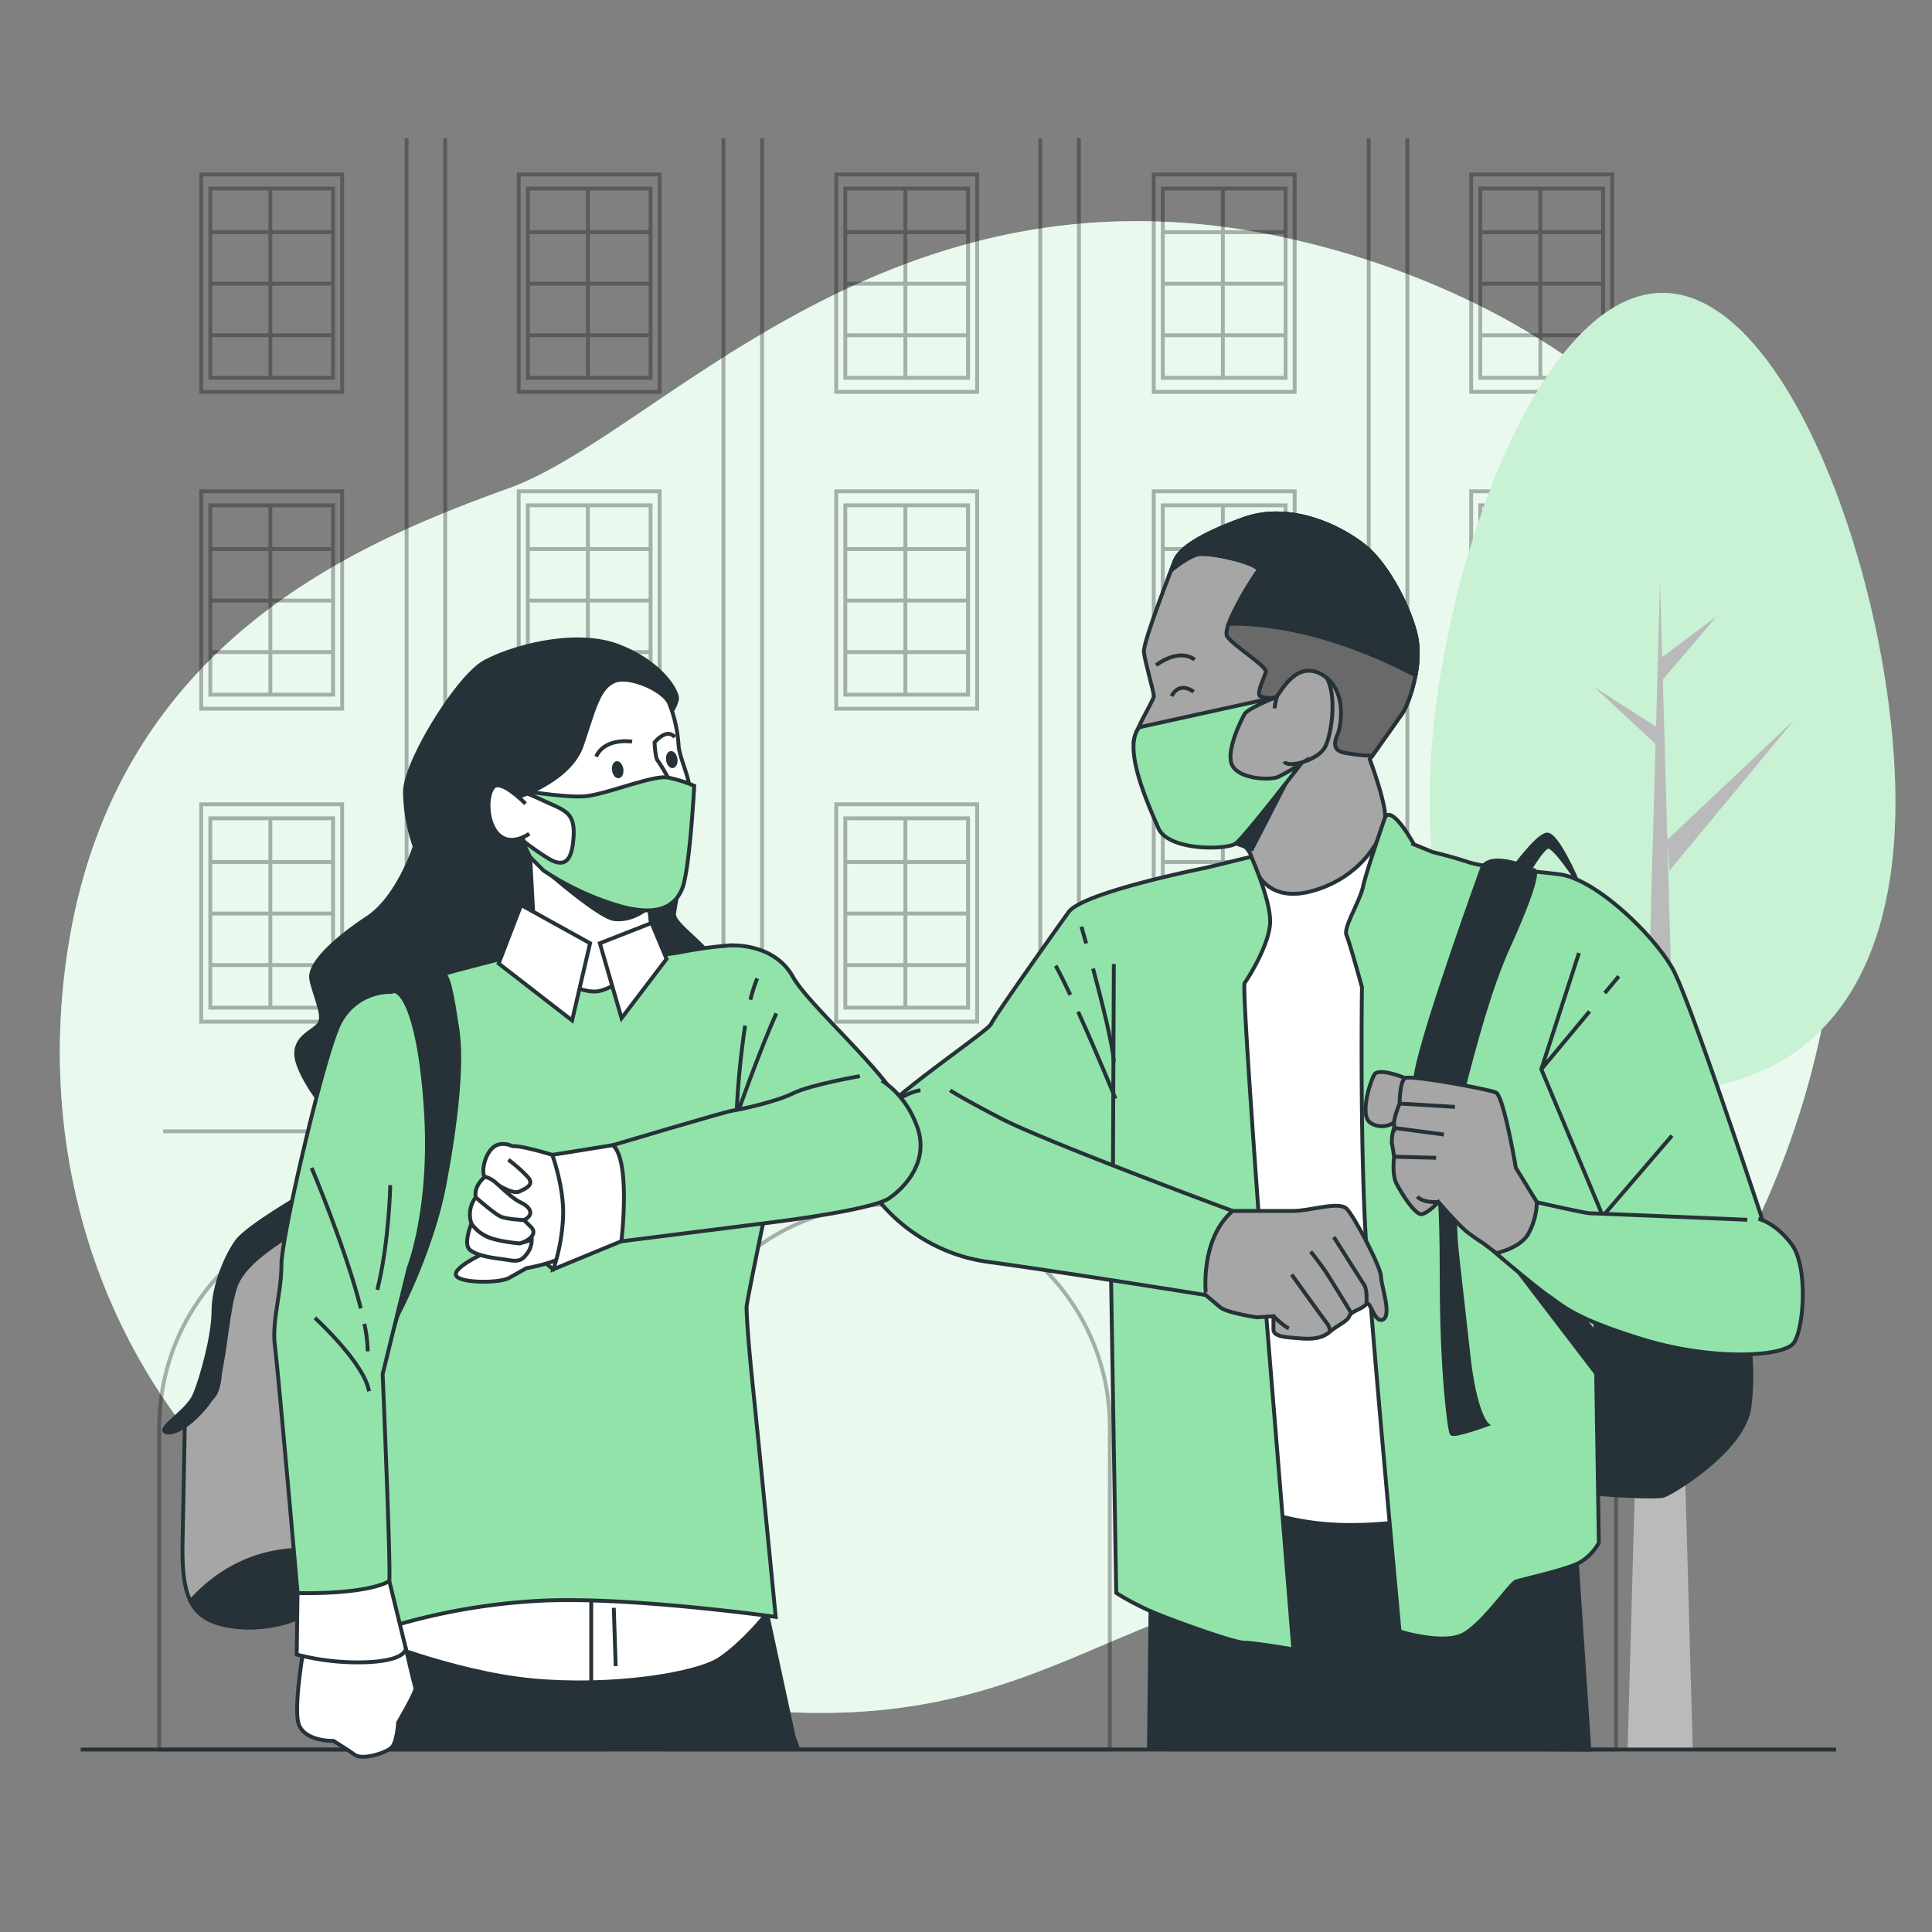 <svg xmlns="http://www.w3.org/2000/svg" viewBox="0 0 500 500"><rect x="0" y="0" width="500" height="500" fill="#808080" stroke="none"/><g id="background-simple"><path d="M443.35,336.8c-21.66,34.4-58.5,68.85-101,72.48-64.24,5.5-81.59,52.76-189,25.73a223,223,0,0,1-45.42-16.6,185.67,185.67,0,0,1-20.51-11.9c-58-38.78-79.26-102.06-69.74-161.67,12.51-78.39,74.37-104.15,114.08-118.5s99.59-89.51,205.38-63.78a216.91,216.91,0,0,1,46.69,17c33.83,17.15,65.82,46.18,80.48,82,1.1,2.69,2.11,5.41,3.06,8.17C485.72,223.69,472.9,289.9,443.35,336.8Z" style="fill:#92E3A9"></path><path d="M443.35,336.8c-21.66,34.4-58.5,68.85-101,72.48-64.24,5.5-81.59,52.76-189,25.73a223,223,0,0,1-45.42-16.6,185.67,185.67,0,0,1-20.51-11.9c-58-38.78-79.26-102.06-69.74-161.67,12.51-78.39,74.37-104.15,114.08-118.5s99.59-89.51,205.38-63.78a216.91,216.91,0,0,1,46.69,17c33.83,17.15,65.82,46.18,80.48,82,1.1,2.69,2.11,5.41,3.06,8.17C485.72,223.69,472.9,289.9,443.35,336.8Z" style="fill:#fff;opacity:0.8"></path></g><g id="Building"><g style="opacity:0.3"><rect x="380.74" y="45.15" width="36.48" height="56.26" style="fill:none;stroke:#000;stroke-miterlimit:10"></rect><rect x="383.1" y="48.78" width="31.77" height="49" style="fill:none;stroke:#000;stroke-miterlimit:10"></rect><line x1="398.64" y1="49.09" x2="398.64" y2="97.99" style="fill:none;stroke:#000;stroke-miterlimit:10"></line><line x1="383.17" y1="86.76" x2="414.51" y2="86.76" style="fill:none;stroke:#000;stroke-miterlimit:10"></line><line x1="383.17" y1="73.42" x2="414.51" y2="73.42" style="fill:none;stroke:#000;stroke-miterlimit:10"></line><line x1="383.17" y1="60.09" x2="414.51" y2="60.09" style="fill:none;stroke:#000;stroke-miterlimit:10"></line><rect x="380.74" y="127.15" width="36.48" height="56.26" style="fill:none;stroke:#000;stroke-miterlimit:10"></rect><rect x="383.1" y="130.78" width="31.77" height="49" style="fill:none;stroke:#000;stroke-miterlimit:10"></rect><line x1="398.64" y1="131.09" x2="398.64" y2="179.99" style="fill:none;stroke:#000;stroke-miterlimit:10"></line><line x1="383.17" y1="168.76" x2="414.51" y2="168.76" style="fill:none;stroke:#000;stroke-miterlimit:10"></line><line x1="383.17" y1="155.42" x2="414.51" y2="155.42" style="fill:none;stroke:#000;stroke-miterlimit:10"></line><line x1="383.17" y1="142.09" x2="414.51" y2="142.09" style="fill:none;stroke:#000;stroke-miterlimit:10"></line><rect x="298.58" y="45.15" width="36.48" height="56.26" style="fill:none;stroke:#000;stroke-miterlimit:10"></rect><rect x="300.93" y="48.78" width="31.77" height="49" style="fill:none;stroke:#000;stroke-miterlimit:10"></rect><line x1="316.47" y1="49.09" x2="316.47" y2="97.99" style="fill:none;stroke:#000;stroke-miterlimit:10"></line><line x1="301" y1="86.76" x2="332.34" y2="86.76" style="fill:none;stroke:#000;stroke-miterlimit:10"></line><line x1="301" y1="73.42" x2="332.34" y2="73.42" style="fill:none;stroke:#000;stroke-miterlimit:10"></line><line x1="301" y1="60.09" x2="332.34" y2="60.09" style="fill:none;stroke:#000;stroke-miterlimit:10"></line><rect x="298.58" y="127.15" width="36.48" height="56.26" style="fill:none;stroke:#000;stroke-miterlimit:10"></rect><rect x="300.93" y="130.78" width="31.77" height="49" style="fill:none;stroke:#000;stroke-miterlimit:10"></rect><line x1="316.47" y1="131.09" x2="316.47" y2="179.99" style="fill:none;stroke:#000;stroke-miterlimit:10"></line><line x1="301" y1="168.76" x2="332.34" y2="168.76" style="fill:none;stroke:#000;stroke-miterlimit:10"></line><line x1="301" y1="155.42" x2="332.34" y2="155.42" style="fill:none;stroke:#000;stroke-miterlimit:10"></line><line x1="301" y1="142.09" x2="332.34" y2="142.09" style="fill:none;stroke:#000;stroke-miterlimit:10"></line><rect x="216.41" y="45.15" width="36.48" height="56.26" style="fill:none;stroke:#000;stroke-miterlimit:10"></rect><rect x="218.76" y="48.78" width="31.77" height="49" style="fill:none;stroke:#000;stroke-miterlimit:10"></rect><line x1="234.31" y1="49.09" x2="234.31" y2="97.99" style="fill:none;stroke:#000;stroke-miterlimit:10"></line><line x1="218.84" y1="86.76" x2="250.18" y2="86.76" style="fill:none;stroke:#000;stroke-miterlimit:10"></line><line x1="218.84" y1="73.42" x2="250.18" y2="73.42" style="fill:none;stroke:#000;stroke-miterlimit:10"></line><line x1="218.84" y1="60.09" x2="250.18" y2="60.09" style="fill:none;stroke:#000;stroke-miterlimit:10"></line><rect x="216.41" y="127.15" width="36.48" height="56.26" style="fill:none;stroke:#000;stroke-miterlimit:10"></rect><rect x="218.76" y="130.78" width="31.77" height="49" style="fill:none;stroke:#000;stroke-miterlimit:10"></rect><line x1="234.31" y1="131.09" x2="234.31" y2="179.99" style="fill:none;stroke:#000;stroke-miterlimit:10"></line><line x1="218.84" y1="168.76" x2="250.18" y2="168.76" style="fill:none;stroke:#000;stroke-miterlimit:10"></line><line x1="218.84" y1="155.42" x2="250.18" y2="155.42" style="fill:none;stroke:#000;stroke-miterlimit:10"></line><line x1="218.84" y1="142.09" x2="250.18" y2="142.09" style="fill:none;stroke:#000;stroke-miterlimit:10"></line><rect x="134.24" y="45.15" width="36.48" height="56.26" style="fill:none;stroke:#000;stroke-miterlimit:10"></rect><rect x="136.6" y="48.78" width="31.77" height="49" style="fill:none;stroke:#000;stroke-miterlimit:10"></rect><line x1="152.14" y1="49.09" x2="152.14" y2="97.99" style="fill:none;stroke:#000;stroke-miterlimit:10"></line><line x1="136.67" y1="86.76" x2="168.01" y2="86.76" style="fill:none;stroke:#000;stroke-miterlimit:10"></line><line x1="136.67" y1="73.42" x2="168.01" y2="73.42" style="fill:none;stroke:#000;stroke-miterlimit:10"></line><line x1="136.67" y1="60.09" x2="168.01" y2="60.09" style="fill:none;stroke:#000;stroke-miterlimit:10"></line><rect x="134.24" y="127.15" width="36.48" height="56.26" style="fill:none;stroke:#000;stroke-miterlimit:10"></rect><rect x="136.6" y="130.78" width="31.77" height="49" style="fill:none;stroke:#000;stroke-miterlimit:10"></rect><line x1="152.14" y1="131.09" x2="152.14" y2="179.99" style="fill:none;stroke:#000;stroke-miterlimit:10"></line><line x1="136.67" y1="168.76" x2="168.01" y2="168.76" style="fill:none;stroke:#000;stroke-miterlimit:10"></line><line x1="136.67" y1="155.42" x2="168.01" y2="155.42" style="fill:none;stroke:#000;stroke-miterlimit:10"></line><line x1="136.67" y1="142.09" x2="168.01" y2="142.09" style="fill:none;stroke:#000;stroke-miterlimit:10"></line><rect x="52.07" y="45.15" width="36.48" height="56.26" style="fill:none;stroke:#000;stroke-miterlimit:10"></rect><rect x="54.43" y="48.78" width="31.77" height="49" style="fill:none;stroke:#000;stroke-miterlimit:10"></rect><line x1="69.97" y1="49.09" x2="69.97" y2="97.99" style="fill:none;stroke:#000;stroke-miterlimit:10"></line><line x1="54.5" y1="86.76" x2="85.84" y2="86.76" style="fill:none;stroke:#000;stroke-miterlimit:10"></line><line x1="54.5" y1="73.42" x2="85.84" y2="73.42" style="fill:none;stroke:#000;stroke-miterlimit:10"></line><line x1="54.5" y1="60.09" x2="85.84" y2="60.09" style="fill:none;stroke:#000;stroke-miterlimit:10"></line><rect x="52.07" y="127.15" width="36.48" height="56.26" style="fill:none;stroke:#000;stroke-miterlimit:10"></rect><rect x="54.43" y="130.78" width="31.77" height="49" style="fill:none;stroke:#000;stroke-miterlimit:10"></rect><line x1="69.97" y1="131.09" x2="69.97" y2="179.99" style="fill:none;stroke:#000;stroke-miterlimit:10"></line><line x1="54.5" y1="168.76" x2="85.84" y2="168.76" style="fill:none;stroke:#000;stroke-miterlimit:10"></line><line x1="54.5" y1="155.42" x2="85.84" y2="155.42" style="fill:none;stroke:#000;stroke-miterlimit:10"></line><line x1="54.5" y1="142.09" x2="85.84" y2="142.09" style="fill:none;stroke:#000;stroke-miterlimit:10"></line><rect x="380.74" y="208.15" width="36.48" height="56.26" style="fill:none;stroke:#000;stroke-miterlimit:10"></rect><rect x="383.1" y="211.78" width="31.77" height="49" style="fill:none;stroke:#000;stroke-miterlimit:10"></rect><line x1="398.64" y1="212.09" x2="398.64" y2="260.99" style="fill:none;stroke:#000;stroke-miterlimit:10"></line><line x1="383.17" y1="249.76" x2="414.51" y2="249.76" style="fill:none;stroke:#000;stroke-miterlimit:10"></line><line x1="383.17" y1="236.42" x2="414.51" y2="236.42" style="fill:none;stroke:#000;stroke-miterlimit:10"></line><line x1="383.17" y1="223.09" x2="414.51" y2="223.09" style="fill:none;stroke:#000;stroke-miterlimit:10"></line><rect x="298.58" y="208.15" width="36.48" height="56.26" style="fill:none;stroke:#000;stroke-miterlimit:10"></rect><rect x="300.93" y="211.78" width="31.77" height="49" style="fill:none;stroke:#000;stroke-miterlimit:10"></rect><line x1="316.47" y1="212.09" x2="316.47" y2="260.99" style="fill:none;stroke:#000;stroke-miterlimit:10"></line><line x1="301" y1="249.76" x2="332.34" y2="249.76" style="fill:none;stroke:#000;stroke-miterlimit:10"></line><line x1="301" y1="236.42" x2="332.34" y2="236.42" style="fill:none;stroke:#000;stroke-miterlimit:10"></line><line x1="301" y1="223.09" x2="332.34" y2="223.09" style="fill:none;stroke:#000;stroke-miterlimit:10"></line><rect x="216.41" y="208.15" width="36.48" height="56.26" style="fill:none;stroke:#000;stroke-miterlimit:10"></rect><rect x="218.76" y="211.78" width="31.77" height="49" style="fill:none;stroke:#000;stroke-miterlimit:10"></rect><line x1="234.31" y1="212.09" x2="234.31" y2="260.99" style="fill:none;stroke:#000;stroke-miterlimit:10"></line><line x1="218.84" y1="249.76" x2="250.18" y2="249.76" style="fill:none;stroke:#000;stroke-miterlimit:10"></line><line x1="218.84" y1="236.42" x2="250.18" y2="236.42" style="fill:none;stroke:#000;stroke-miterlimit:10"></line><line x1="218.84" y1="223.09" x2="250.18" y2="223.09" style="fill:none;stroke:#000;stroke-miterlimit:10"></line><rect x="134.24" y="208.15" width="36.48" height="56.26" style="fill:none;stroke:#000;stroke-miterlimit:10"></rect><rect x="136.6" y="211.78" width="31.77" height="49" style="fill:none;stroke:#000;stroke-miterlimit:10"></rect><line x1="152.14" y1="212.09" x2="152.14" y2="260.99" style="fill:none;stroke:#000;stroke-miterlimit:10"></line><line x1="136.67" y1="249.76" x2="168.01" y2="249.76" style="fill:none;stroke:#000;stroke-miterlimit:10"></line><line x1="136.67" y1="236.42" x2="168.01" y2="236.42" style="fill:none;stroke:#000;stroke-miterlimit:10"></line><line x1="136.67" y1="223.09" x2="168.01" y2="223.09" style="fill:none;stroke:#000;stroke-miterlimit:10"></line><rect x="52.07" y="208.15" width="36.48" height="56.26" style="fill:none;stroke:#000;stroke-miterlimit:10"></rect><rect x="54.43" y="211.78" width="31.77" height="49" style="fill:none;stroke:#000;stroke-miterlimit:10"></rect><line x1="69.97" y1="212.09" x2="69.97" y2="260.99" style="fill:none;stroke:#000;stroke-miterlimit:10"></line><line x1="54.5" y1="249.76" x2="85.84" y2="249.76" style="fill:none;stroke:#000;stroke-miterlimit:10"></line><line x1="54.5" y1="236.42" x2="85.84" y2="236.42" style="fill:none;stroke:#000;stroke-miterlimit:10"></line><line x1="54.5" y1="223.09" x2="85.84" y2="223.09" style="fill:none;stroke:#000;stroke-miterlimit:10"></line><path d="M98.72,311.78h0a57.5,57.5,0,0,1,57.5,57.5v83.5a0,0,0,0,1,0,0h-115a0,0,0,0,1,0,0v-83.5a57.5,57.5,0,0,1,57.5-57.5Z" style="fill:none;stroke:#000;stroke-miterlimit:10"></path><path d="M229.72,311.78h0a57.5,57.5,0,0,1,57.5,57.5v83.5a0,0,0,0,1,0,0h-115a0,0,0,0,1,0,0v-83.5A57.5,57.5,0,0,1,229.72,311.78Z" style="fill:none;stroke:#000;stroke-miterlimit:10"></path><path d="M360.72,311.78h0a57.5,57.5,0,0,1,57.5,57.5v83.5a0,0,0,0,1,0,0h-115a0,0,0,0,1,0,0v-83.5A57.5,57.5,0,0,1,360.72,311.78Z" style="fill:none;stroke:#000;stroke-miterlimit:10"></path><line x1="42.22" y1="292.78" x2="422.22" y2="292.78" style="fill:none;stroke:#000;stroke-miterlimit:10"></line><line x1="354.22" y1="35.78" x2="354.22" y2="291.78" style="fill:none;stroke:#000;stroke-miterlimit:10"></line><line x1="364.22" y1="35.78" x2="364.22" y2="291.78" style="fill:none;stroke:#000;stroke-miterlimit:10"></line><line x1="269.22" y1="35.78" x2="269.22" y2="291.78" style="fill:none;stroke:#000;stroke-miterlimit:10"></line><line x1="279.22" y1="35.78" x2="279.22" y2="291.78" style="fill:none;stroke:#000;stroke-miterlimit:10"></line><line x1="187.22" y1="35.78" x2="187.22" y2="291.78" style="fill:none;stroke:#000;stroke-miterlimit:10"></line><line x1="197.22" y1="35.78" x2="197.22" y2="291.78" style="fill:none;stroke:#000;stroke-miterlimit:10"></line><line x1="105.22" y1="35.78" x2="105.22" y2="291.78" style="fill:none;stroke:#000;stroke-miterlimit:10"></line><line x1="115.22" y1="35.78" x2="115.22" y2="291.78" style="fill:none;stroke:#000;stroke-miterlimit:10"></line></g></g><g id="Tree"><path d="M490.53,207.56c0,53.37-27,74.67-60.29,74.67S370,260.93,370,207.56s27-131.77,60.29-131.77S490.53,154.19,490.53,207.56Z" style="fill:#92E3A9"></path><path d="M490.53,207.56c0,53.37-27,74.67-60.29,74.67S370,260.93,370,207.56s27-131.77,60.29-131.77S490.53,154.19,490.53,207.56Z" style="fill:#fff;opacity:0.5"></path><polygon points="421.22 452.78 438.09 452.78 431.53 218.33 432.07 225.29 464.34 186.32 431.5 217.33 430.34 175.85 444.25 159.53 430.18 170.07 429.63 150.39 428.58 188.08 412.58 177.79 428.46 192.54 421.22 452.78" style="fill:#bababa"></polygon><polygon points="426.59 250.87 398.57 231.99 426.59 257.57 426.59 250.87" style="fill:#bababa"></polygon></g><g id="Table"><line x1="20.87" y1="452.78" x2="475.18" y2="452.78" style="fill:none;stroke:#263238;stroke-miterlimit:10"></line></g><g id="character-2"><polygon points="297.36 452.02 298.09 386.74 347.91 387.49 407.16 390.51 411.31 452.78 297.36 452.02" style="fill:#263238;stroke:#263238;stroke-miterlimit:10"></polygon><path d="M322.25,389.38a71.09,71.09,0,0,0,27.55,5.28c16.22,0,32.45-4.53,32.45-4.53l-10.19-166-10.56-4.53-5.29-9.05-37,15.47s-5.66,3-5.29,24.53S322.25,389.38,322.25,389.38Z" style="fill:#fff;stroke:#263238;stroke-miterlimit:10"></path><path d="M303.78,145.79s-8,20.35-7.74,22.92,2.58,10.32,2.58,11.46-6,10.32-5.16,12.61,8,21.2,9.74,22.92,14.61,3.15,16.62,2.58,4,2.58,4,3.44,2.29,12.6,15.76,8.88,18.91-14.9,18.91-19.2-4-14.9-4-14.9,6.31-8.88,8.31-11.74S368,172.15,366.52,165s-7.17-18.34-12.89-23.21-19.2-12-31.81-7.44S304.64,142.64,303.78,145.79Z" style="fill:#a6a6a6;stroke:#263238;stroke-miterlimit:10"></path><path d="M329.85,183.33s.86-10.6,9.16-10.6,6,17.47,3.73,20.91-9.74,5.16-10.32,3.44" style="fill:#a6a6a6;stroke:#263238;stroke-miterlimit:10"></path><path d="M299.19,172.15s5.73-4.58,10-1.43" style="fill:none;stroke:#263238;stroke-miterlimit:10"></path><path d="M303.2,180.17s1.72-4,5.73-1.14" style="fill:none;stroke:#263238;stroke-miterlimit:10"></path><path d="M353.63,141.78c-5.73-4.87-19.2-12-31.81-7.44s-17.18,8.3-18,11.45c0,0-.27.67-.7,1.78,1.67-1.34,4.58-3.49,6.71-4.07,3.15-.86,17.19,2.58,15.76,4.3s-9.46,14.61-8,16.9,10.31,7.74,10,9.17-2.57,5.73-1.43,6.3a6.5,6.5,0,0,0,4,.29c.86-.29,4.87-9.74,11.75-6s5.16,13.47,4.3,15.47-1.44,4.3,1.72,4.87a41.14,41.14,0,0,0,7.25.79c1.67-2.36,6-8.51,7.64-10.81,2-2.87,5.16-12.61,3.73-19.77S359.35,146.65,353.63,141.78Z" style="fill:#696969;stroke:#263238;stroke-miterlimit:10"></path><path d="M353.63,141.78c-5.73-4.87-19.2-12-31.81-7.44s-17.18,8.3-18,11.45c0,0-.27.67-.7,1.78,1.67-1.34,4.58-3.49,6.71-4.07,3.15-.86,17.19,2.58,15.76,4.3a71.76,71.76,0,0,0-7.61,13.64c5.64-.19,23.86.41,48.35,13.36a26.64,26.64,0,0,0,.23-9.81C365.08,157.83,359.35,146.65,353.63,141.78Z" style="fill:#263238;stroke:#263238;stroke-miterlimit:10"></path><polygon points="334.46 199.39 324 219.74 319.82 218.28 334.46 199.39" style="fill:#263238;stroke:#263238;stroke-miterlimit:10"></polygon><path d="M294.89,188.2l35.24-7.74s-7.16,2.87-8,4.3-5.16,10-3.15,13.46,9.74,3.73,11.75,2.87a61.18,61.18,0,0,0,6-3.44s-14.61,18.91-16.9,20.63-17.48,2-20.06-4S290.31,193.35,294.89,188.2Z" style="fill:#92E3A9;stroke:#263238;stroke-miterlimit:10"></path><path d="M323.83,221.72l-11.75,2.86s-31.8,6.3-35.52,11.46S257.36,263,256.5,265s-29.79,21.2-30.36,25.78,8,18.91,15.18,20.63,45.84-3.73,45.84-3.73l1.72,104.57a69.66,69.66,0,0,0,10.6,5.44c5.73,2.3,20,7.45,22.63,7.45s12.61,1.72,12.61,1.72l-7.17-88.24s-6.3-83.08-5.44-84.23,6.3-9.74,6.59-15.47S323.83,221.72,323.83,221.72Z" style="fill:#92E3A9;stroke:#263238;stroke-miterlimit:10"></path><path d="M391.16,225.44s6.58-9.17,9.16-9.45,7.74,11.74,7.74,11.74-5.73-8.88-7.45-8.59-6.3,8.59-6.3,8.59Z" style="fill:#263238;stroke:#263238;stroke-miterlimit:10"></path><path d="M410.92,386.45s17.48,1.43,19.77.57,20.63-11.75,22.06-22.92a64.73,64.73,0,0,0-2-25.78c-1.44-4.59-37.25-18.05-41.55-15.47S410.92,386.45,410.92,386.45Z" style="fill:#263238;stroke:#263238;stroke-miterlimit:10"></path><path d="M358.5,211.4s-4.87,14-5.73,18-5.16,10.6-4.3,12.61,4,13.46,4,13.46-.57,41.83,1.15,67.33,8.59,99.41,8.59,99.41,11.75,3.72,16.9.57,11.75-12.89,13.18-13.46,13.75-3.16,16.9-5.16a13.77,13.77,0,0,0,4.59-4.87l-1.15-72.48,46.41-2.29s-21.2-64.75-26.07-73.63-20.05-23.5-29.51-24.64-19.19-1.72-23.49-3.15-9.17-2.58-9.17-2.58l-4.87-2S360.5,208.54,358.5,211.4Z" style="fill:#92E3A9;stroke:#263238;stroke-miterlimit:10"></path><path d="M384.85,318.55l32.66,42.69,2-8.31-30.08-36.1S386,315.4,384.85,318.55Z" style="fill:#263238;stroke:#263238;stroke-miterlimit:10"></path><path d="M383.71,224.29s-15.19,41.83-17.19,53.29,2,28.36,5.15,26.93,9.17-38.39,18.63-59.3,6.59-20.06,6.59-20.06S386.57,220.28,383.71,224.29Z" style="fill:#263238;stroke:#263238;stroke-miterlimit:10"></path><path d="M363.65,279s-6.87-2.86-8-.86-3.72,10.32-1.15,12.32,7.17.86,7.45-2S363.65,279,363.65,279Z" style="fill:#a6a6a6;stroke:#263238;stroke-miterlimit:10"></path><path d="M372.25,308.24s.86,0,.86,23.2,2,38.68,2.57,39.54,9.17-2.3,9.17-2.3-3.15-2.57-4.87-18.33-2.86-24.93-3.15-28.65-.57-14.61-.57-14.61S372.25,305.37,372.25,308.24Z" style="fill:#263238;stroke:#263238;stroke-miterlimit:10"></path><path d="M397.74,311.1l-5.44-8.88s-3.15-18.62-5.16-19.48-22.06-4.59-23.49-3.73-1.43,6.59-1.43,6.59-1.43,3.44-1.43,4.87v1.44a10.68,10.68,0,0,0-.58,4c.29,1.43.58,3.43.58,3.43s-.58,4.59.57,6.88,4.87,8.31,6.59,8,4.3-3.15,4.3-3.15,5.44,6.3,7.73,8,3.73,2.58,3.73,2.58l3.43,2.58s6.31,2,10-2.58S397.74,311.1,397.74,311.1Z" style="fill:#a6a6a6;stroke:#263238;stroke-miterlimit:10"></path><line x1="360.79" y1="299.35" x2="371.67" y2="299.64" style="fill:none;stroke:#263238;stroke-miterlimit:10"></line><line x1="360.79" y1="291.91" x2="373.68" y2="293.62" style="fill:none;stroke:#263238;stroke-miterlimit:10"></line><line x1="362.22" y1="285.6" x2="376.54" y2="286.46" style="fill:none;stroke:#263238;stroke-miterlimit:10"></line><path d="M372.25,311.1s-4,.29-5.45-1.43" style="fill:none;stroke:#263238;stroke-miterlimit:10"></path><polyline points="408.63 246.64 398.89 276.72 416.65 319.12" style="fill:none;stroke:#263238;stroke-miterlimit:10"></polyline><line x1="415.31" y1="257.01" x2="418.94" y2="252.66" style="fill:none;stroke:#263238;stroke-miterlimit:10"></line><line x1="398.89" y1="276.72" x2="411.37" y2="261.75" style="fill:none;stroke:#263238;stroke-miterlimit:10"></line><line x1="415.22" y1="314.25" x2="432.7" y2="293.91" style="fill:none;stroke:#263238;stroke-miterlimit:10"></line><path d="M452.18,315.68S412.64,314,411.5,314s-13.76-2.86-13.76-2.86a17.93,17.93,0,0,1-2.29,8.31c-2.29,3.72-8.31,4.87-8.31,4.87s10,8.59,13.76,11.17,6.59,5.73,24.35,11.17,36.38,4.59,39,.86,3.72-19.76-.57-25.49-8.6-6.59-8.6-6.59" style="fill:#92E3A9;stroke:#263238;stroke-miterlimit:10"></path><line x1="288.04" y1="301.31" x2="288.26" y2="249.49" style="fill:none;stroke:#263238;stroke-miterlimit:10"></line><path d="M277,257.48c-1.38-2.92-2.69-5.56-3.8-7.56" style="fill:none;stroke:#263238;stroke-miterlimit:10"></path><path d="M288.69,284.32s-4.89-12-9.68-22.49" style="fill:none;stroke:#263238;stroke-miterlimit:10"></path><path d="M282.88,250.66c2.3,8.57,5.13,19.8,5.38,24.2" style="fill:none;stroke:#263238;stroke-miterlimit:10"></path><path d="M279.87,239.82s.49,1.69,1.23,4.35" style="fill:none;stroke:#263238;stroke-miterlimit:10"></path><path d="M245.9,282.16s1.44,1.15,12.9,7.17S319,313.39,319,313.39s-4.3,6.3-5.73,11.46a36.34,36.34,0,0,0-1.15,10.32s-37.24-6-56.43-8.6-31-17.19-32.09-22.92,2.29-14.32,6.87-17.76,7.74-3.73,7.74-3.73" style="fill:#92E3A9;stroke:#263238;stroke-miterlimit:10"></path><path d="M319,313.39h15.76c4.29,0,11.74-2.58,13.75-.57s8.88,15.18,8.88,17.47,2.86,10,.57,11.18-3.31-5.09-4.29-4c-1.37,1.51-3.92,1.75-4.49,3.18s-3,2.26-5,4-4.58,2-7.73,1.72-6.88-.29-6.88-2.29v-3.44l-4.3.29s-7.73-1.15-9.45-2.58-3.73-3.15-3.73-3.15S310.36,320.84,319,313.39Z" style="fill:#a6a6a6;stroke:#263238;stroke-miterlimit:10"></path><path d="M353.63,337.46s.3-3.53-.54-4.85l-7.9-12.46" style="fill:none;stroke:#263238;stroke-miterlimit:10"></path><path d="M349.62,339.68s-5.51-9.1-6.83-11-3.6-4.79-3.6-4.79" style="fill:none;stroke:#263238;stroke-miterlimit:10"></path><path d="M344.17,344.62a3.56,3.56,0,0,0-.78-2.18c-.84-1.08-9.11-12.58-9.11-12.58" style="fill:none;stroke:#263238;stroke-miterlimit:10"></path><path d="M329.56,340.61s2.68,2.67,4,3.15" style="fill:none;stroke:#263238;stroke-miterlimit:10"></path></g><g id="character-1"><path d="M47.86,366.93s-.31,17.21-.61,32S49.4,419.81,61.08,421s23.37-4,24.9-10.76-.92-40.28-.61-49.5-3.08-44.27-3.38-47-2.77-.92-9.23,3.08-10.45,8.3-12.91,13.52-2.76,9.84-3.07,14.15,1.53,14.44-2.15,17.52A60.71,60.71,0,0,1,47.86,366.93Z" style="fill:#a6a6a6;stroke:#263238;stroke-miterlimit:10"></path><path d="M78,309.44s-13.83,8-16.6,11.68-6.15,11.68-6.15,18.14-3.07,17.52-4.92,21.83-9.84,8.6-7.38,9.53,8.3-3.38,11.69-8.61,3.68-20.6,6.14-28.59,14.76-13.22,16.3-16S79.53,310.67,78,309.44Z" style="fill:#263238;stroke:#263238;stroke-miterlimit:10"></path><path d="M86,410.28a47.13,47.13,0,0,0,.51-8.42c-18.81-3.46-30.84,5.43-37.17,12.48,2,4,5.56,6,11.76,6.7C72.76,422.27,84.45,417,86,410.28Z" style="fill:#263238;stroke:#263238;stroke-miterlimit:10"></path><path d="M173.47,184.56a8.89,8.89,0,0,0,1.74-3.68c.2-1.75-3.68-9.12-14.93-13.58s-27.93.2-34.91,4.07-20.56,26-20.56,33.56a44.55,44.55,0,0,0,2.52,14.16s-4.27,13.19-12.22,18.43-15.33,11.83-14.55,15.9,3.49,9.31,2.13,11.44-6.4,3.3-6,8.35,8.34,15.9,11.25,17.06,85-6.2,91.75-14.74,11.63-18.42,6.59-25.41-12.22-11.05-11.83-13.77,2.13-11.64,2.13-13.19-1.74-17.07-2.13-19.2-3.3-19-3.3-19Z" style="fill:#263238;stroke:#263238;stroke-miterlimit:10"></path><polygon points="205.4 449.5 196.28 407.26 94.55 412.67 94.21 452.21 206.41 452.21 205.4 449.5" style="fill:#263238;stroke:#263238;stroke-miterlimit:10"></polygon><path d="M94.32,423.41s22.89,9.49,43.35,11.44,42.62-1.46,48.7-5.6,11.69-11.2,11.69-11.2l-2.19-6.33s-26.54-4.14-43.59-3.41-56.5,7.79-56.5,7.79Z" style="fill:#fff;stroke:#263238;stroke-miterlimit:10"></path><line x1="153.01" y1="435.34" x2="153.01" y2="413.42" style="fill:none;stroke:#263238;stroke-miterlimit:10"></line><line x1="159.34" y1="431.2" x2="158.85" y2="416.1" style="fill:none;stroke:#263238;stroke-miterlimit:10"></line><path d="M132.32,247.49s-27.09,6.71-27.09,7.82,6.14,27.1,4.75,50.56-14.81,57-14.81,57l4.19,58.66a163.63,163.63,0,0,1,40.78-7.27c22.9-1.11,60.61,4.19,60.61,4.19s-4.47-45.8-5.87-59.21-1.67-19.55-1.67-20.94,5.86-29.33,5.86-29.33,34.08-12.29,34.91-19.55-24.29-28.49-28.76-36.59-14.25-8.38-17-8.1a107,107,0,0,0-12,1.68c-5.59,1.11-17,1.11-23.74,1.11Z" style="fill:#92E3A9;stroke:#263238;stroke-miterlimit:10"></path><path d="M137.2,221.8l1.55,28.32s10.67,7.37,16.1,6.4,14.55-9.11,14.55-9.11l-2.14-19-29.09-10.47Z" style="fill:#fff;stroke:#263238;stroke-miterlimit:10"></path><path d="M137.2,221.8s17.25,15.5,21.78,16.06,8.19-2.54,8.19-2.54Z" style="fill:#263238;stroke:#263238;stroke-miterlimit:10"></path><path d="M132.35,206.87s14.93-4.27,18.23-14,4.27-14.54,8.15-16.48,13.38,2.32,14.54,5.82a35.61,35.61,0,0,1,2.33,10.47c.2,4.07,3.88,9.7,3.11,16.1s-2.72,20-3.88,22.89-3.11,3.88-13.39,2.32-22.69-10.28-24.24-12.22-3.69-12-3.69-12Z" style="fill:#fff;stroke:#263238;stroke-miterlimit:10"></path><path d="M132.15,204.15s13.39,2.33,19,1.94,17.85-5.62,21.73-4.85a33.24,33.24,0,0,1,6.79,2.14s-1.17,21.72-3.11,26.57-6.68,7.49-17.34,4.19a73,73,0,0,1-18.54-8.84l-3.49-3.5-2.14-4.46a70.49,70.49,0,0,0,6.6,4.66c4.27,2.71,6.4,1.16,6.79-5.43s-2.33-6.79-8.54-9.7S132.15,204.15,132.15,204.15Z" style="fill:#92E3A9;stroke:#263238;stroke-miterlimit:10"></path><path d="M136,208s-6.4-6.59-8.34-4.26-1.74,9.5,1.55,12.41,7.76-.39,7.76-.39" style="fill:#fff;stroke:#263238;stroke-miterlimit:10"></path><path d="M163.58,191.93s-7-1.16-9.31,3.88" style="fill:none;stroke:#263238;stroke-miterlimit:10"></path><path d="M174.63,190.77c-2.13-2.52-5.23,1.36-5.23,1.36s.19,4.07.77,4.65a47.78,47.78,0,0,1,2.72,4.46" style="fill:none;stroke:#263238;stroke-miterlimit:10"></path><path d="M161.32,199c.17,1.21-.34,2.29-1.16,2.4s-1.6-.77-1.77-2,.34-2.28,1.15-2.4S161.15,197.82,161.32,199Z" style="fill:#263238"></path><path d="M175.32,196.38c.18,1.21-.34,2.29-1.15,2.4s-1.61-.77-1.78-2,.34-2.29,1.15-2.4S175.15,195.17,175.32,196.38Z" style="fill:#263238"></path><polygon points="134.87 234.22 129.05 249.35 148.06 264.09 152.71 244.11 134.87 234.22" style="fill:#fff;stroke:#263238;stroke-miterlimit:10"></polygon><polygon points="155.24 244.11 160.86 263.51 172.5 248.18 168.62 238.87 155.24 244.11" style="fill:#fff;stroke:#263238;stroke-miterlimit:10"></polygon><path d="M113.89,251.4S101,255,101.32,256.71s4.19,30.44,4.75,43.29-2.52,39.1-2.52,39.1,8.38-16.2,11.45-32.4,4.75-31.56,3.35-40.49S116.12,251.4,113.89,251.4Z" style="fill:#263238;stroke:#263238;stroke-miterlimit:10"></path><path d="M105,426.52s2.23,9.5,2.51,10.34-4.47,8.93-4.47,8.93-.28,5-1.67,6.43-7.54,3.35-9.5,1.95-5.58-3.63-5.58-3.63-8.38.28-9.22-5.3S78.69,426,78.69,426l22.91-1.67Z" style="fill:#fff;stroke:#263238;stroke-miterlimit:10"></path><path d="M101.32,256.71a14.72,14.72,0,0,0-13.69,8.66c-4.19,9.22-14.8,54.74-14.8,62s-2.51,14.53-1.68,20.95,5.87,64,5.87,64,6.14,1.4,10,1.12,13.13-3.36,13.69-4.19-1.68-53.63-1.68-53.63l6.71-27.37s6.14-15.36,4.47-41.06S103.55,255.31,101.32,256.71Z" style="fill:#92E3A9;stroke:#263238;stroke-miterlimit:10"></path><path d="M81.49,341.06s12.85,11.73,14,19" style="fill:none;stroke:#263238;stroke-miterlimit:10"></path><path d="M94.3,342.61a37.51,37.51,0,0,1,.87,7.11" style="fill:none;stroke:#263238;stroke-miterlimit:10"></path><path d="M80.65,302.24s8.85,20.93,12.73,36.36" style="fill:none;stroke:#263238;stroke-miterlimit:10"></path><path d="M101,306.7s-.28,14.81-3.35,27.1" style="fill:none;stroke:#263238;stroke-miterlimit:10"></path><path d="M100.76,409.21,105,426.52s.56,3.08-9.5,3.63a62.61,62.61,0,0,1-18.71-1.95L77,412.28S94.06,412.84,100.76,409.21Z" style="fill:#fff;stroke:#263238;stroke-miterlimit:10"></path><path d="M190.49,289.15s6.13-17.42,10.43-26.89" style="fill:none;stroke:#263238;stroke-miterlimit:10"></path><path d="M194.21,258.73a38.62,38.62,0,0,1,1.77-5.52" style="fill:none;stroke:#263238;stroke-miterlimit:10"></path><path d="M190.49,292.16a218,218,0,0,1,2.35-26.74" style="fill:none;stroke:#263238;stroke-miterlimit:10"></path><path d="M222.53,278.5s-12.84,2.23-17.31,4.46-13.69,4.19-15.64,4.47-31,8.94-31,8.94,1.4.28,2,5.87.28,19,.28,19l39.66-5s25.14-3.07,29.6-6.14,10.34-9.78,7.27-18.44-9.22-12-9.22-12" style="fill:#92E3A9;stroke:#263238;stroke-miterlimit:10"></path><path d="M143.21,328.49s-4.19-2.79-3.07-4.75,7.82-5.86,8.38-5S143.21,328.49,143.21,328.49Z" style="fill:#fff;stroke:#263238;stroke-miterlimit:10"></path><path d="M142.93,298.88s-8.1-2.51-10.33-2.23a5.6,5.6,0,0,0-4.19,3.63c-.56,1.4-3.63,24.3-3.63,24.3s-7.82,3.63-6.7,5.59,11.17,1.95,13.68.55,4.47-2.51,4.47-2.51,8.1-1.4,10.33-3.63S144.89,301.12,142.93,298.88Z" style="fill:#fff;stroke:#263238;stroke-miterlimit:10"></path><path d="M132.6,296.65s-3-1.66-5.25.55-2.76,6.79-1.84,7.35,6.79,4.77,8.82,3.85,3.85-1.83,2.38-3.67a37.76,37.76,0,0,0-5.14-4.59" style="fill:#fff;stroke:#263238;stroke-miterlimit:10"></path><path d="M125.51,304.55s-2.94,2.2-2.39,5.32,9.55,7.35,12.49,5.88,1.47-3.49-.92-4.59-6.06-5-7.16-5.7A6.22,6.22,0,0,0,125.51,304.55Z" style="fill:#fff;stroke:#263238;stroke-miterlimit:10"></path><path d="M123.12,309.87a7.2,7.2,0,0,0-1.1,6.8c1.47,3.67,10.47,5.69,12.49,5.14s4.77-2.39,2.94-4.22l-1.84-1.84s-4.41-.18-6.06-.92S123.12,309.87,123.12,309.87Z" style="fill:#fff;stroke:#263238;stroke-miterlimit:10"></path><path d="M122,316.67s-2.21,5.33-.37,6.8,5.33,2,8.27,2.38,4.59,1.11,6.24-1.1a5.92,5.92,0,0,0,1.47-3.86l-3.12.92s-6.06-.55-8.63-1.83A10.4,10.4,0,0,1,122,316.67Z" style="fill:#fff;stroke:#263238;stroke-miterlimit:10"></path><path d="M158.57,296.37l-15.64,2.51s3.08,8.38,2.8,15.92a49.86,49.86,0,0,1-2.52,13.69l17.6-7.26S163.32,300.28,158.57,296.37Z" style="fill:#fff;stroke:#263238;stroke-miterlimit:10"></path></g></svg>